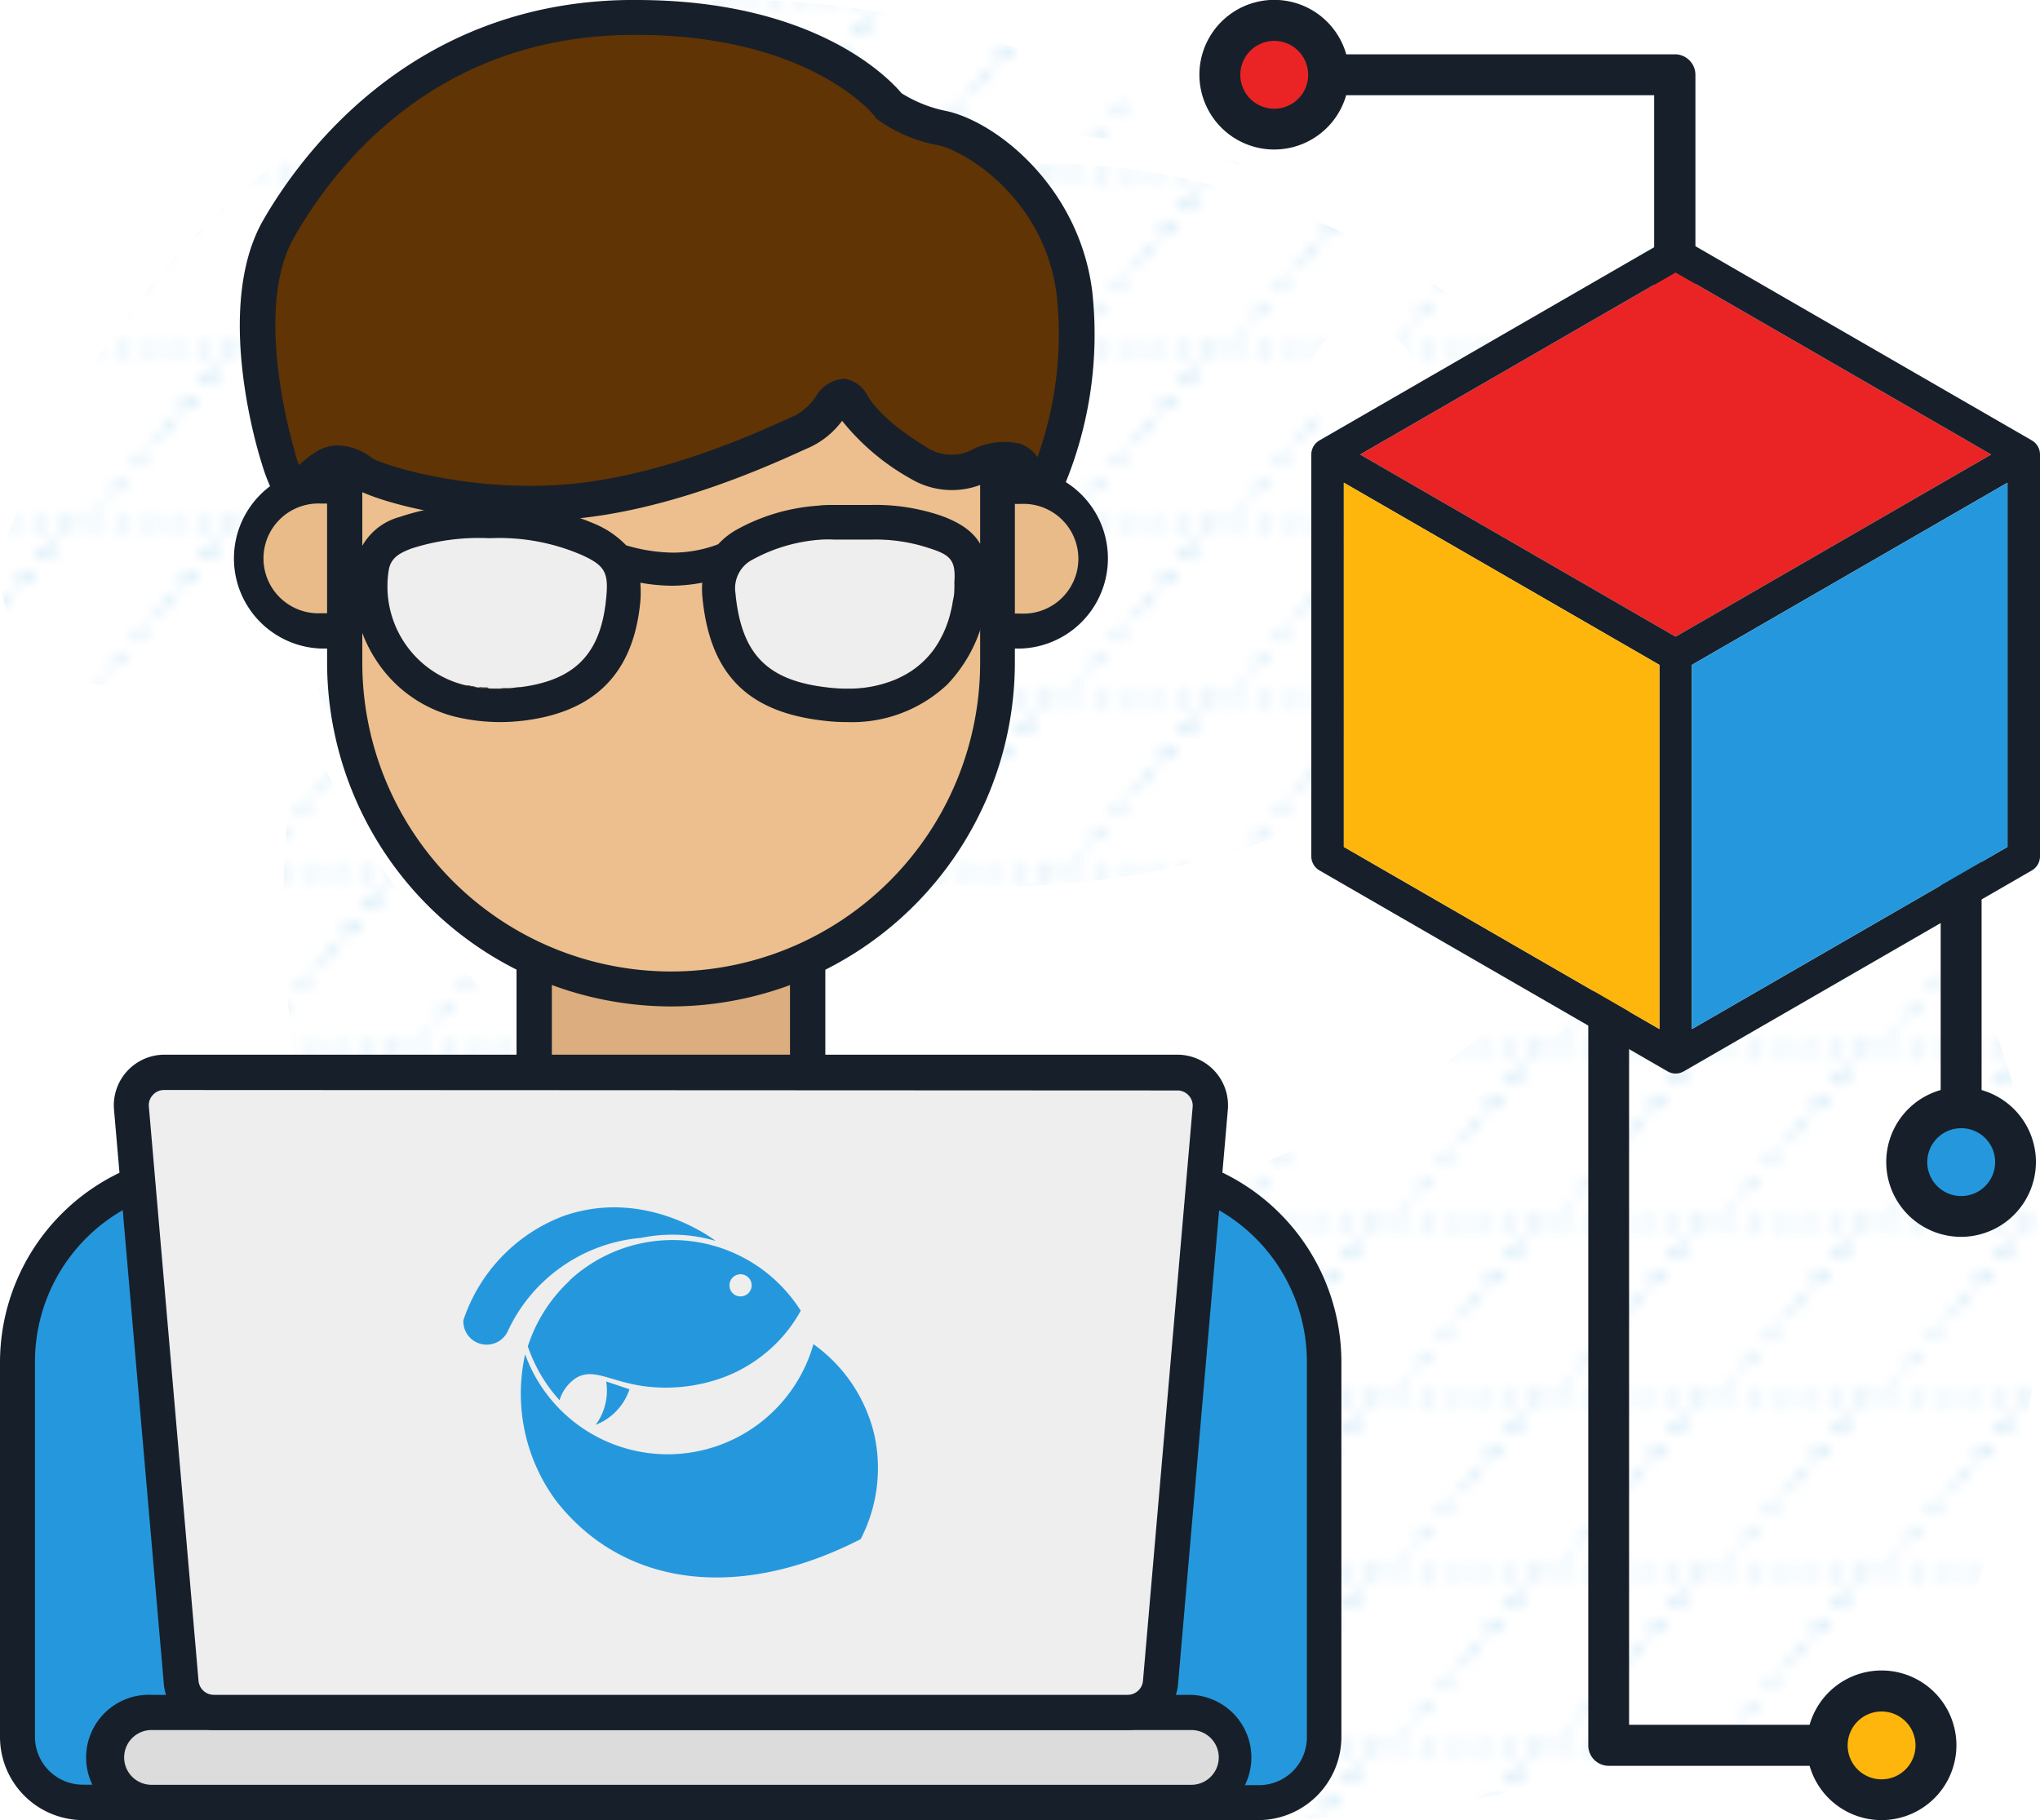 <svg id="Capa_1" data-name="Capa 1" xmlns="http://www.w3.org/2000/svg" xmlns:xlink="http://www.w3.org/1999/xlink" viewBox="0 0 175 156.18"><defs><pattern id="Motivo_nuevo_2" data-name="Motivo nuevo 2" width="14" height="14.05" patternUnits="userSpaceOnUse" viewBox="0 0 14 14.05"><rect width="14" height="14.05" style="fill:none"/><polygon points="5.42 14.68 5.26 14.68 5.86 13.97 6.57 13.97 6.44 14.13 5.88 14.13 5.42 14.68" style="fill:#2598dd"/><path d="M18.19,14H17l-.13.16h1.16Zm-2.33,0H14.7l-.13.16h1.17Zm-2.32,0H12.38l-.13.16h1.16Zm-2.33,0H10.05l-.13.16h1.17ZM8.89,14H7.73l-.13.16H8.76Z" style="fill:#2598dd"/><path d="M4.19,14H3l-.13.16H4.06ZM1.86,14H.7l-.13.16H1.74ZM-.46,14H-1.62l-.13.16H-.59Zm-2.33,0H-3.95l-.13.16h1.17Zm-2.32,0H-6.27l-.13.16h1.16Z" style="fill:#2598dd"/><path d="M20.4,14H19.24l-.13.16h1.16Zm-2.33,0H16.91l-.13.16H18Zm-2.32,0H14.59l-.13.16h1.16Zm-2.33,0H12.26l-.12.16H13.3ZM11.1,14H9.94l-.13.16H11Z" style="fill:#2598dd"/><path d="M10.64,11.09h-.16l-1,1.17h.15Zm1.95-2.32h-.15l-1,1.16h.15Zm1.95-2.33h-.15l-1,1.17h.15Zm1.95-2.32h-.15l-1,1.16h.15Zm2-2.33h-.15L17.31,3h.15Z" style="fill:#2598dd"/><polygon points="8.14 14.13 7.43 14.13 7.56 13.97 8.12 13.97 8.58 13.42 8.74 13.42 8.14 14.13" style="fill:#2598dd"/><path d="M6.4,14H5.24l-.13.16H6.27ZM4.07,14H2.91l-.13.16H4ZM1.75,14H.59l-.13.16H1.62ZM-.58,14H-1.74l-.12.16H-.7ZM-2.9,14H-4.06l-.13.16H-3Z" style="fill:#2598dd"/><path d="M-3.36,11.09h-.16l-1,1.17h.15Zm2-2.32h-.15l-1,1.16h.15Zm2-2.33H.39l-1,1.17h.15Zm2-2.32H2.34l-1,1.16h.15Zm2-2.33H4.29L3.31,3h.15Z" style="fill:#2598dd"/><polygon points="5.42 0.63 5.26 0.63 5.86 -0.08 6.57 -0.08 6.44 0.08 5.88 0.08 5.42 0.63" style="fill:#2598dd"/><path d="M18.19-.08H17L16.9.08h1.16Zm-2.33,0H14.7l-.13.16h1.17Zm-2.32,0H12.38l-.13.16h1.16Zm-2.33,0H10.05L9.92.08h1.17Zm-2.32,0H7.73L7.6.08H8.76Z" style="fill:#2598dd"/><path d="M10.69,11.09h-.15l-1,1.17h.15Zm2-2.32h-.15l-1,1.16h.15Zm1.95-2.33h-.15l-1,1.17h.15Zm1.95-2.32h-.15l-1,1.16h.15Zm1.95-2.33h-.15L17.36,3h.15Z" style="fill:#2598dd"/><path d="M4.19-.08H3L2.9.08H4.06Zm-2.33,0H.7L.57.08H1.74Zm-2.32,0H-1.62l-.13.16H-.59Zm-2.33,0H-3.95l-.13.16h1.17Zm-2.32,0H-6.27L-6.4.08h1.16Z" style="fill:#2598dd"/><path d="M-3.31,11.09h-.15l-1,1.17h.15Zm2-2.32h-.15l-1,1.16h.15Zm2-2.33H.44l-1,1.17h.15Zm2-2.32H2.39l-1,1.16h.15Zm2-2.33H4.34L3.36,3h.15Z" style="fill:#2598dd"/><path d="M20.4-.08H19.24l-.13.16h1.16Zm-2.33,0H16.91l-.13.16H18Zm-2.32,0H14.59l-.13.16h1.16Zm-2.33,0H12.26l-.12.16H13.3Zm-2.32,0H9.94L9.81.08H11Z" style="fill:#2598dd"/><polygon points="8.14 0.08 7.43 0.08 7.56 -0.08 8.12 -0.08 8.58 -0.63 8.74 -0.63 8.14 0.08" style="fill:#2598dd"/><path d="M6.4-.08H5.24L5.11.08H6.27Zm-2.33,0H2.91L2.78.08H4Zm-2.32,0H.59L.46.08H1.62Zm-2.33,0H-1.74l-.12.16H-.7Zm-2.32,0H-4.06l-.13.16H-3Z" style="fill:#2598dd"/></pattern></defs><g id="Capa_2" data-name="Capa 2" style="opacity:0.5"><g id="Capa_1-2" data-name="Capa 1-2"><path d="M44.94,30.78A65.12,65.12,0,0,0,27.12,58.66,64.57,64.57,0,0,0,40.67,81.38c1.14-3.2,3.21-7.27,7.22-9.54,7.32-4.14,14,1.64,28.46,3.63a70.17,70.17,0,0,0,33.83-3.86A63.63,63.63,0,0,0,131.49,58a61.7,61.7,0,0,0,10.9-14.39c-2-3-17.17-25.88-46.85-29.28C92.52,14,66.13,11.41,44.94,30.78ZM116.86,28a4.66,4.66,0,1,1-4.65,4.66h0A4.65,4.65,0,0,1,116.86,28Z" style="fill:url(#Motivo_nuevo_2)"/><path d="M40.59,25.72A68.4,68.4,0,0,1,75.08,12.91a64.68,64.68,0,0,1,31.42,1.27c-2-1.55-30.24-22.5-64.26-10.48C11,14.75,1.12,44.35.08,47.65a10,10,0,0,0,6.1,10.58,10,10,0,0,0,12.48-5.39A68.31,68.31,0,0,1,40.59,25.72Z" style="fill:url(#Motivo_nuevo_2)"/><path d="M56.08,91.78a24.48,24.48,0,0,0,14.13-15l-9.72-3.29A24.43,24.43,0,0,1,56.08,91.78Z" style="fill:url(#Motivo_nuevo_2)"/><path d="M173.41,95.91a65.32,65.32,0,0,0-25.62-38.16C139.9,82.67,118.4,100.6,93.3,103.33,65,106.41,37.26,89.59,26.16,62c-2.93,9.74-4.72,39.15,13.07,61.86C68.3,161,117.56,165.79,167.69,140A65.2,65.2,0,0,0,173.41,95.91Z" style="fill:url(#Motivo_nuevo_2)"/></g></g><path d="M21.54,41.47H34a0,0,0,0,1,0,0v7.2a5.69,5.69,0,0,1-5.69,5.69H27.22a5.69,5.69,0,0,1-5.69-5.69v-7.2a0,0,0,0,1,0,0Z" transform="translate(75.67 20.16) rotate(90)" style="fill:#e8bb89"/><path d="M35.71,55.65H27.53a7.74,7.74,0,0,1,0-15.47h8.18ZM27.53,43.21a4.71,4.71,0,1,0,0,9.41h5.16V43.21Z" style="fill:#17202a"/><path d="M81.14,41.47H93.58a0,0,0,0,1,0,0v7.2a5.69,5.69,0,0,1-5.69,5.69H86.82a5.69,5.69,0,0,1-5.69-5.69v-7.2A0,0,0,0,1,81.14,41.47Z" transform="translate(39.44 135.27) rotate(-90)" style="fill:#e8bb89"/><path d="M87.58,55.65H79.4V40.18h8.18a7.74,7.74,0,0,1,0,15.47Zm-5.16-3h5.16a4.71,4.71,0,1,0,0-9.41H82.42Z" style="fill:#17202a"/><rect x="45.83" y="79.09" width="23.46" height="17.43" style="fill:#dbad7f"/><path d="M70.8,98H44.31V77.58H70.8ZM47.34,95H67.77V80.6H47.34Z" style="fill:#17202a"/><path d="M29.57,25.3h56a0,0,0,0,1,0,0v34A25.59,25.59,0,0,1,59.95,84.84H55.16A25.59,25.59,0,0,1,29.57,59.25v-34a0,0,0,0,1,0,0Z" style="fill:#edbf8e"/><path d="M57.56,86.36a29.54,29.54,0,0,1-29.5-29.5V23.78h59V56.86A29.53,29.53,0,0,1,57.56,86.36ZM31.08,26.81V56.86a26.48,26.48,0,0,0,53,0v-30Z" style="fill:#17202a"/><path d="M23.89,39.36s-4.07-12.59,0-19.7S37.22,1.75,53.82,1.5,76.26,9.09,76.26,9.09A11.37,11.37,0,0,0,80.91,11c3.32.77,10.22,5.58,11.29,14.23a32.62,32.62,0,0,1-2.33,16s-1.1.89-1.9-.84-3.32-.73-4-.36a5.42,5.42,0,0,1-5-.18c-2-1.26-4.53-2.92-5.83-5.1S71.44,35.84,68.85,37s-11.24,5.33-20.18,6.06S32.05,41.28,31,40.51s-2.14-1.07-3.11-.48-2.62,2.57-3.14,1.51A15,15,0,0,1,23.89,39.36Z" style="fill:#603404"/><path d="M45.34,44.68c-7.68,0-14-2-15.25-3-1-.69-1.32-.49-1.43-.42a8,8,0,0,0-.76.6c-1,.81-1.95,1.65-3.14,1.4a2,2,0,0,1-1.39-1.11,15.17,15.17,0,0,1-.92-2.4c-.27-.82-4.17-13.36.13-20.86C25.78,13.33,35.24.28,53.79,0h.8C70,0,76.32,6.79,77.34,8a11.43,11.43,0,0,0,3.91,1.54c4.38,1,11.36,6.63,12.45,15.49a33.76,33.76,0,0,1-2.46,16.8l-.14.32-.28.22a2.58,2.58,0,0,1-2.17.5A3,3,0,0,1,86.6,41l0-.06a3,3,0,0,0-1.93.42,6.89,6.89,0,0,1-6.49-.25,20.09,20.09,0,0,1-5.94-5,7.31,7.31,0,0,1-2.73,2.25l-.65.29c-3.13,1.42-11.47,5.2-20,5.9C47.62,44.64,46.46,44.68,45.34,44.68ZM29,38.22a5,5,0,0,1,2.92,1.09c.83.54,8.11,2.95,16.67,2.25,8-.66,16-4.27,19-5.63l.67-.3A5.19,5.19,0,0,0,70,34a3,3,0,0,1,2.43-1.5,2.7,2.7,0,0,1,2,1.46c1.19,2,3.88,3.69,5.33,4.59a3.91,3.91,0,0,0,3.49.11,6.06,6.06,0,0,1,4.28-.58A3.06,3.06,0,0,1,89,39.22a31.41,31.41,0,0,0,1.66-13.8c-1-8.33-7.79-12.41-10.13-12.95a12.69,12.69,0,0,1-5.31-2.26l-.12-.1L75.05,10c0-.06-5.7-7.23-21.21-7-16.38.24-25,11-28.63,17.4s.09,18.39.13,18.51V39s.11.39.3.9c.11-.08.2-.17.29-.24a9.34,9.34,0,0,1,1.14-.87A3.59,3.59,0,0,1,29,38.22Z" style="fill:#17202a"/><path d="M19.59,100.33h1.69a0,0,0,0,1,0,0v54.33a0,0,0,0,1,0,0H6.56a5.05,5.05,0,0,1-5.05-5.05v-31.2a18.08,18.08,0,0,1,18.08-18.08Z" style="fill:#2598dd"/><path d="M22.79,156.18H7.13A7.14,7.14,0,0,1,0,149.05V116.86a18.06,18.06,0,0,1,18-18h4.75ZM18,101.85a15,15,0,0,0-15,15v32.19a4.11,4.11,0,0,0,4.11,4.1H19.76v-51.3Z" style="fill:#17202a"/><path d="M96.85,100.33H113.6a0,0,0,0,1,0,0v54.33a0,0,0,0,1,0,0h-7.28A16.3,16.3,0,0,1,90,138.37v-31.2A6.83,6.83,0,0,1,96.85,100.33Z" transform="translate(203.62 255) rotate(180)" style="fill:#2598dd"/><path d="M108,156.18H88.51V98.82h8.56a18.06,18.06,0,0,1,18,18v32.19A7.14,7.14,0,0,1,108,156.18Zm-16.45-3H108a4.11,4.11,0,0,0,4.11-4.1V116.86a15,15,0,0,0-15-15H91.53Z" style="fill:#17202a"/><rect x="9.09" y="146.94" width="96.93" height="7.73" rx="3.53" style="fill:#dcdcdc"/><path d="M102.16,156.18H13a5.38,5.38,0,1,1,0-10.75h89.2a5.38,5.38,0,0,1,0,10.75ZM13,148.45a2.35,2.35,0,1,0,0,4.7h89.2a2.35,2.35,0,0,0,0-4.7Z" style="fill:#17202a"/><path d="M96.73,146.94H18.38a2.83,2.83,0,0,1-2.82-2.59L11.29,95.09A2.83,2.83,0,0,1,14.11,92H101a2.83,2.83,0,0,1,2.82,3.07l-4.27,49.26A2.83,2.83,0,0,1,96.73,146.94Z" style="fill:#eee"/><path d="M96.73,148.45H18.38a4.33,4.33,0,0,1-4.33-4L9.78,95.22a4.35,4.35,0,0,1,4.33-4.72H101a4.35,4.35,0,0,1,4.33,4.72l-4.27,49.26A4.32,4.32,0,0,1,96.73,148.45ZM14.11,93.53a1.29,1.29,0,0,0-1,.43,1.27,1.27,0,0,0-.34,1l4.26,49.26a1.32,1.32,0,0,0,1.32,1.21H96.73a1.32,1.32,0,0,0,1.32-1.21L102.31,95a1.27,1.27,0,0,0-.34-1,1.29,1.29,0,0,0-1-.43Z" style="fill:#17202a"/><path d="M48.9,109.86a13.2,13.2,0,0,0-3.62,5.67A13.17,13.17,0,0,0,48,120.15a3.47,3.47,0,0,1,1.47-1.94c1.49-.84,2.85.33,5.79.74a14.36,14.36,0,0,0,6.88-.79,12.78,12.78,0,0,0,4.33-2.77,12.39,12.39,0,0,0,2.22-2.92,13,13,0,0,0-19.82-2.61Zm13.68.38a.95.95,0,1,1,1,1,.94.94,0,0,1-1-1Z" style="fill:#2598dd"/><path d="M48,108.83a13.9,13.9,0,0,1,7-2.61,13.17,13.17,0,0,1,6.39.26c-.41-.31-6.15-4.57-13.07-2.13a14.42,14.42,0,0,0-8.57,8.94,2,2,0,0,0,3.78,1A13.84,13.84,0,0,1,48,108.83Z" style="fill:#2598dd"/><path d="M54,119.21l-2-.67a4.94,4.94,0,0,1-.9,3.72A4.94,4.94,0,0,0,54,119.21Z" style="fill:#2598dd"/><path d="M75,123.1a13.27,13.27,0,0,0-5.22-7.76,13,13,0,0,1-24.73.87,15.48,15.48,0,0,0,2.66,12.58c5.91,7.55,15.93,8.52,26.12,3.28A13.27,13.27,0,0,0,75,123.1Z" style="fill:#2598dd"/><path d="M52,51.35c-.45,4.73-2.65,7-7.32,7.61-.31,0-.62.07-.94.09s-.58,0-.88,0h-.12l-.79,0h-.1c-.3,0-.59,0-.88-.09s-.74-.12-1.1-.2a8.73,8.73,0,0,1-6.55-9.89c.18-1.11,1.06-1.5,1.94-1.84a18.8,18.8,0,0,1,6.62-.89h.17a17.81,17.81,0,0,1,7.82,1.44C51.9,48.52,52.23,49.13,52,51.35Z" style="fill:#eee"/><path d="M42,59.05h0Zm1.79,0c-.29,0-.58,0-.88,0C43.18,59.08,43.47,59.07,43.76,59.05Zm-1.89,0c-.3,0-.59,0-.88-.09C41.28,59,41.57,59,41.87,59Zm1,0h0Zm-.08,0-.79,0ZM41,59c-.37-.05-.74-.12-1.1-.2C40.25,58.83,40.62,58.9,41,59Z" style="fill:#17202a"/><path d="M81.87,50a4.58,4.58,0,0,1,0,.53q0,.52-.12,1a9.59,9.59,0,0,1-.2,1h0a8.52,8.52,0,0,1-.26.9c-.05.14-.1.28-.16.43a7.28,7.28,0,0,1-.37.8,8.06,8.06,0,0,1-.67,1.1,8.18,8.18,0,0,1-.53.64,7.58,7.58,0,0,1-2,1.55c-.25.13-.5.26-.77.37a10.39,10.39,0,0,1-4.11.77A12.72,12.72,0,0,1,71.08,59c-5.3-.58-7.5-2.87-8-8.17A2.76,2.76,0,0,1,64.59,48a14.2,14.2,0,0,1,5.89-1.7,9.83,9.83,0,0,1,1.09,0l1.86,0,1.24,0a14.67,14.67,0,0,1,5.12.76C81.62,47.64,82,48.16,81.87,50Z" style="fill:#eee"/><path d="M43.76,59.05c-.29,0-.58,0-.88,0C43.18,59.08,43.47,59.07,43.76,59.05Zm-1.89,0c-.3,0-.59,0-.88-.09C41.28,59,41.57,59,41.87,59Zm1,0h0Zm-.87,0h0Zm.79,0-.79,0ZM41,59c-.37-.05-.74-.12-1.1-.2C40.25,58.83,40.62,58.9,41,59Z" style="fill:#17202a"/><path d="M80.78,44.27a17.44,17.44,0,0,0-6.11-.94l-1.28,0h-.82l-1,0c-.51,0-.95,0-1.37.06a16.72,16.72,0,0,0-7.06,2.09,6.47,6.47,0,0,0-1.53,1.22v0a11,11,0,0,1-3.9.72,14.5,14.5,0,0,1-4-.63A8,8,0,0,0,51.13,45a20.83,20.83,0,0,0-9.06-1.72h-.2a21.26,21.26,0,0,0-7.62,1.09A5.22,5.22,0,0,0,30.5,48.4a11.63,11.63,0,0,0,1.8,8.3,11.33,11.33,0,0,0,7,4.86,16.53,16.53,0,0,0,3.59.4,17.08,17.08,0,0,0,2.24-.15c6-.8,9.23-4.13,9.8-10.19a10,10,0,0,0,0-1.62,15.74,15.74,0,0,0,2.78.26A14.68,14.68,0,0,0,60.24,50a7.54,7.54,0,0,0,0,1.06c.59,6.73,3.83,10.06,10.51,10.79a15.83,15.83,0,0,0,1.93.11,11.93,11.93,0,0,0,8.57-3.21,12.6,12.6,0,0,0,3.49-8.61C84.89,47,83.78,45.37,80.78,44.27ZM52,51.35c-.45,4.73-2.65,7-7.32,7.61-.31,0-.62.07-.94.09A13.47,13.47,0,0,1,41,59c-.37-.05-.74-.12-1.1-.2a8.73,8.73,0,0,1-6.55-9.89c.18-1.11,1.06-1.5,1.94-1.84a18.8,18.8,0,0,1,6.62-.89h.17a17.81,17.81,0,0,1,7.82,1.44C51.9,48.52,52.23,49.13,52,51.35ZM81.87,50a4.58,4.58,0,0,1,0,.53q0,.52-.12,1a9.59,9.59,0,0,1-.2,1h0a8.52,8.52,0,0,1-.26.9c-.05.14-.1.28-.16.43a7.28,7.28,0,0,1-.37.8,8.06,8.06,0,0,1-.67,1.1,8.18,8.18,0,0,1-.53.64,7.58,7.58,0,0,1-2,1.55c-.25.13-.5.26-.77.37a10.39,10.39,0,0,1-4.11.77A12.72,12.72,0,0,1,71.08,59c-5.3-.58-7.5-2.87-8-8.17A2.76,2.76,0,0,1,64.59,48a14.2,14.2,0,0,1,5.89-1.7,9.83,9.83,0,0,1,1.09,0l1.86,0,1.24,0a14.67,14.67,0,0,1,5.12.76C81.62,47.64,82,48.16,81.87,50Z" style="fill:#17202a"/><path d="M158.67,151.52H138a1.75,1.75,0,0,1-1.75-1.76V86.28a1.75,1.75,0,0,1,3.5,0V148h18.91a1.76,1.76,0,1,1,0,3.51Z" style="fill:#17202a"/><path d="M143.65,28.13a1.75,1.75,0,0,1-1.75-1.75V8.17H114a1.76,1.76,0,0,1,0-3.51h29.68a1.76,1.76,0,0,1,1.76,1.75v20A1.75,1.75,0,0,1,143.65,28.13Z" style="fill:#17202a"/><path d="M168.24,97a1.76,1.76,0,0,1-1.76-1.76V73.46a1.76,1.76,0,0,1,3.51,0V95.2A1.75,1.75,0,0,1,168.24,97Z" style="fill:#17202a"/><polygon points="170.81 39 143.74 54.63 116.68 39 143.74 23.37 170.81 39" style="fill:#ea2424"/><path d="M174.3,37.79,144.44,20.55a1.38,1.38,0,0,0-1.39,0L113.19,37.79a1.4,1.4,0,0,0-.7,1.21V73.48a1.4,1.4,0,0,0,.7,1.21l29.86,17.24a1.4,1.4,0,0,0,.69.19,1.44,1.44,0,0,0,.7-.19L174.3,74.69a1.4,1.4,0,0,0,.7-1.21V39A1.4,1.4,0,0,0,174.3,37.79ZM143.74,23.37,170.81,39,143.74,54.63,116.68,39ZM115.28,41.42l27.07,15.63V88.3L115.28,72.67Zm56.93,31.25L145.14,88.3V57.05l27.07-15.63Z" style="fill:#17202a"/><polygon points="142.35 57.05 142.35 88.3 115.28 72.67 115.28 41.42 142.35 57.05" style="fill:#feb60d"/><polygon points="172.21 41.42 172.21 72.67 145.14 88.3 145.14 57.05 172.21 41.42" style="fill:#2598dd"/><circle cx="109.31" cy="6.41" r="4.66" style="fill:#ea2424"/><path d="M109.31,12.83a6.42,6.42,0,1,1,6.42-6.42A6.43,6.43,0,0,1,109.31,12.83Zm0-9.32a2.91,2.91,0,1,0,2.91,2.9A2.91,2.91,0,0,0,109.31,3.51Z" style="fill:#17202a"/><circle cx="161.41" cy="149.76" r="4.66" style="fill:#feb60d"/><path d="M161.41,156.18a6.42,6.42,0,1,1,6.42-6.42A6.43,6.43,0,0,1,161.41,156.18Zm0-9.32a2.91,2.91,0,1,0,2.91,2.9A2.91,2.91,0,0,0,161.41,146.86Z" style="fill:#17202a"/><circle cx="168.24" cy="99.71" r="4.66" style="fill:#2598dd"/><path d="M168.24,106.13a6.42,6.42,0,1,1,6.41-6.42A6.43,6.43,0,0,1,168.24,106.13Zm0-9.32a2.91,2.91,0,1,0,2.91,2.9A2.9,2.9,0,0,0,168.24,96.81Z" style="fill:#17202a"/></svg>